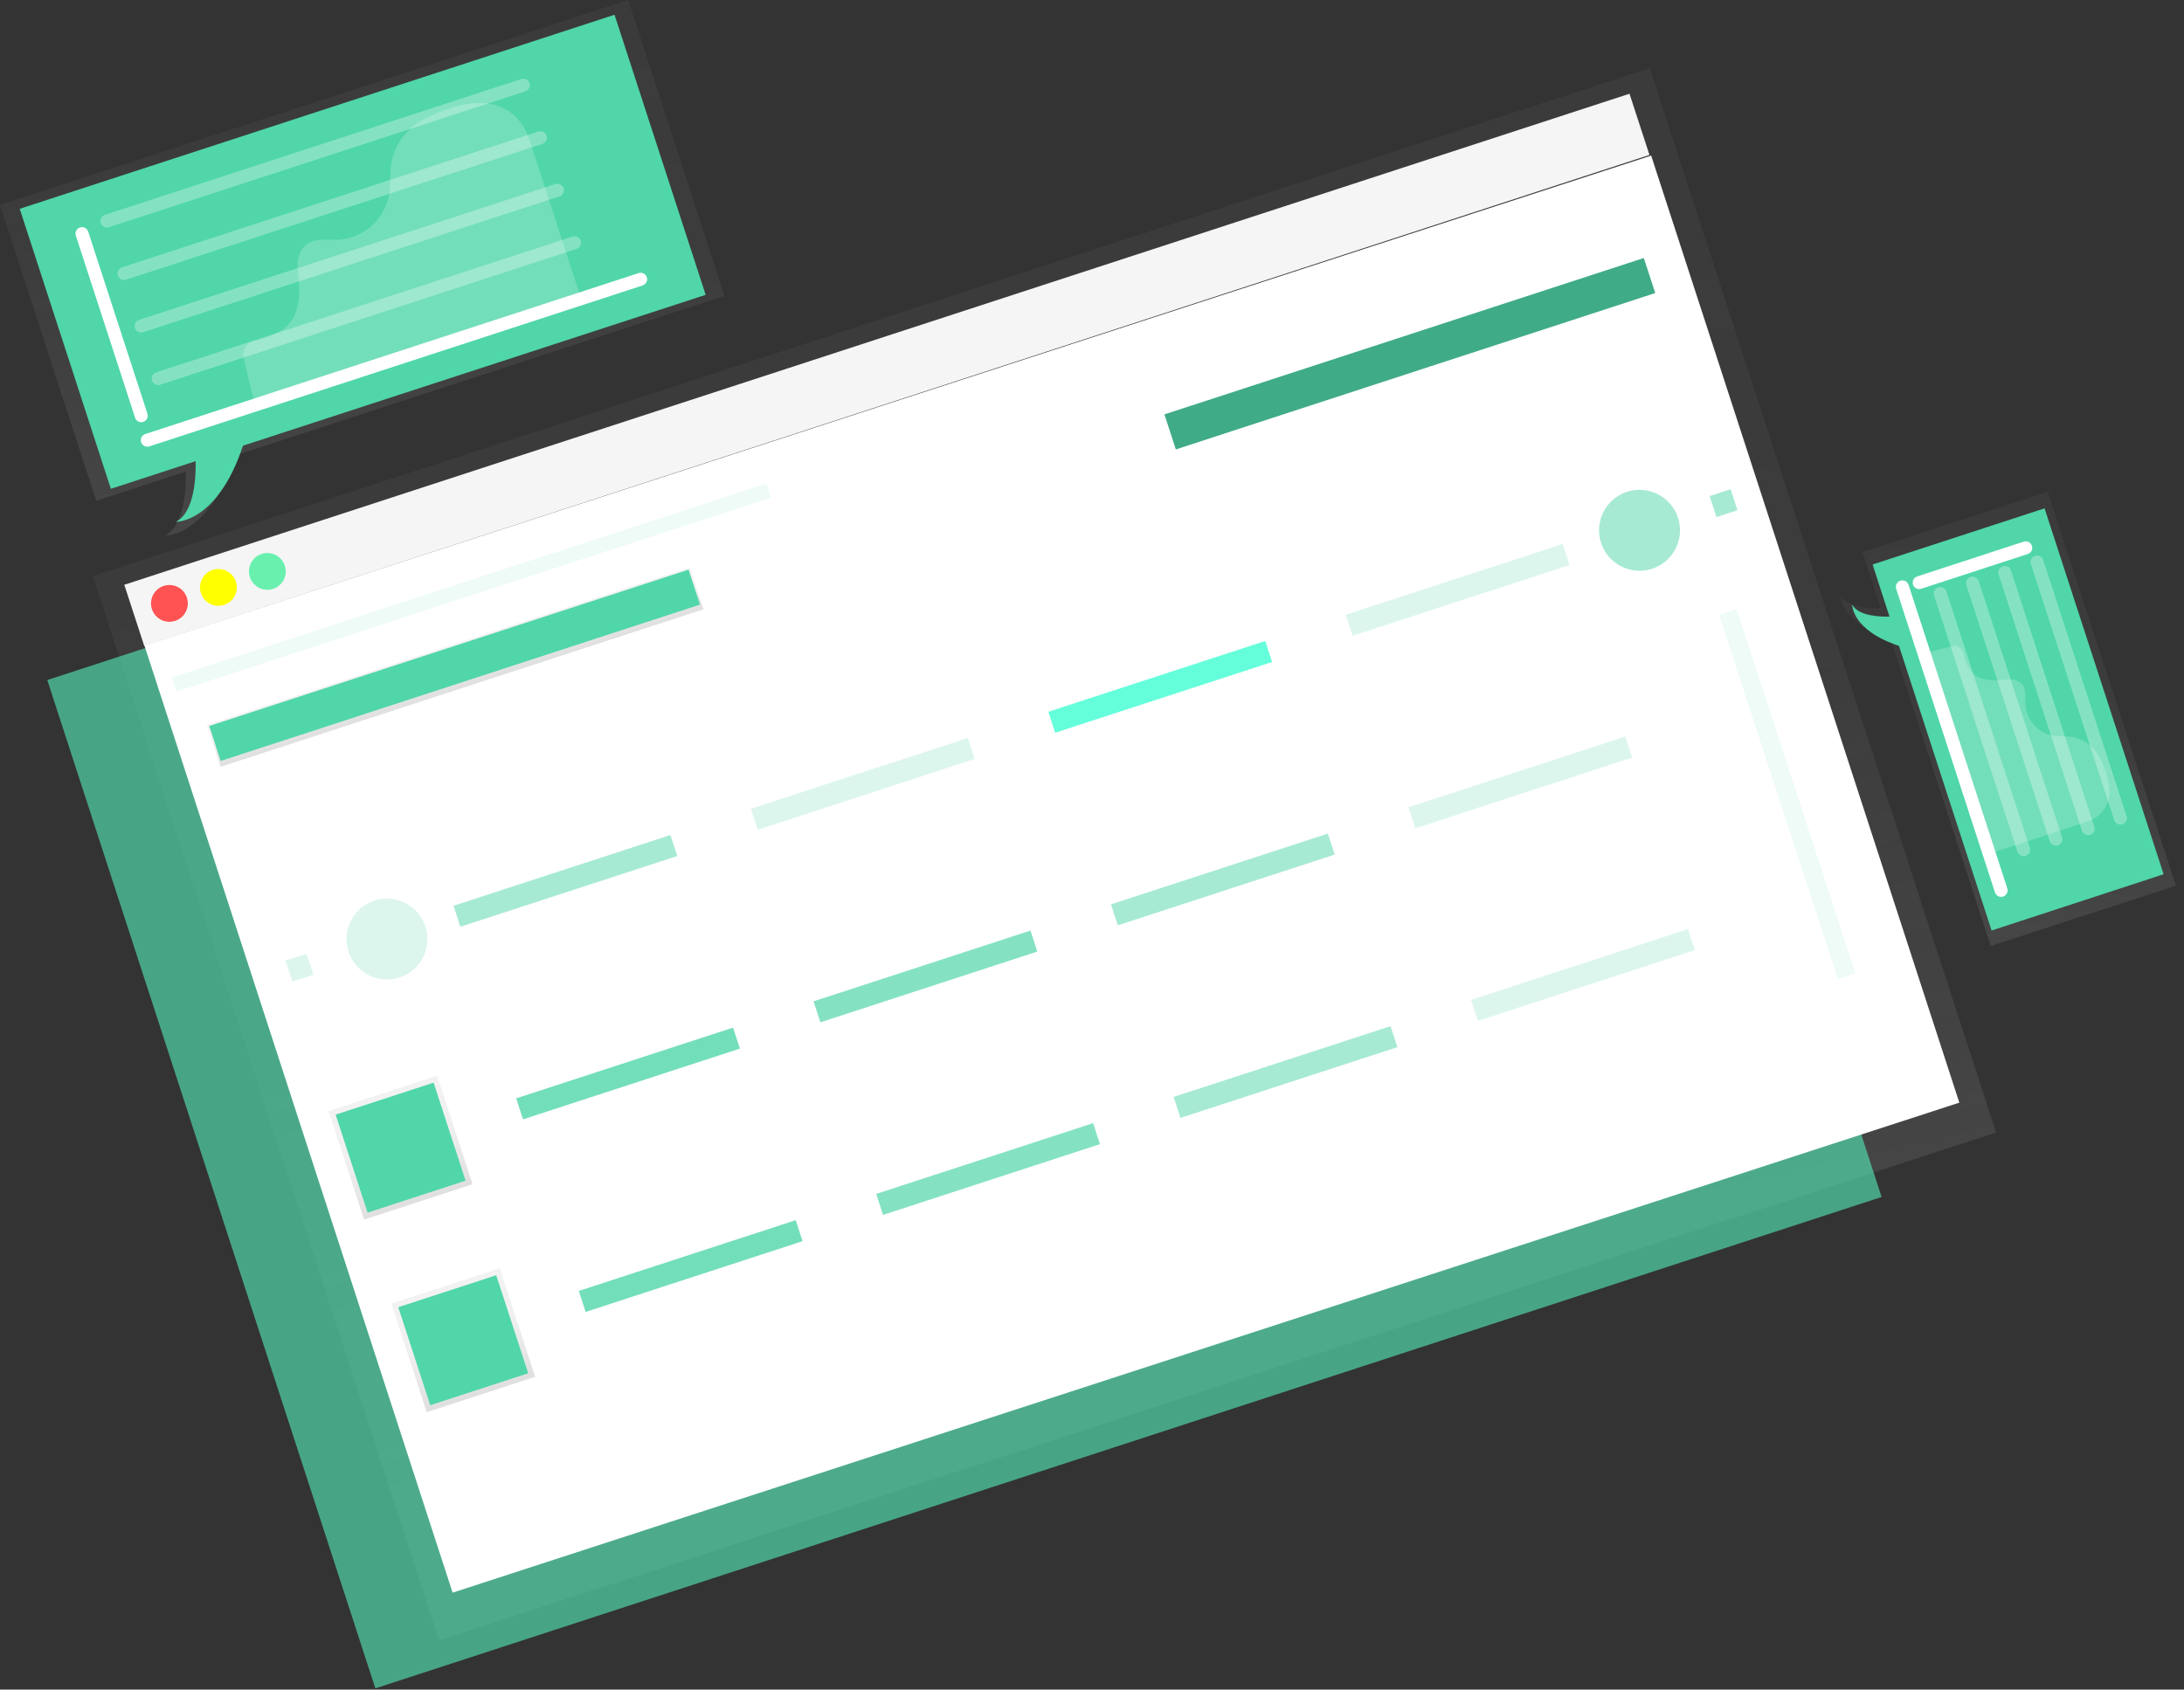 <?xml version="1.0" encoding="UTF-8"?>
<svg width="168px" height="130px" viewBox="0 0 168 130" version="1.1" xmlns="http://www.w3.org/2000/svg" xmlns:xlink="http://www.w3.org/1999/xlink">
    <rect x="0" y="0" width="168" height="130" fill="#333333" stroke="none"/>
    <!-- Generator: Sketch 52.2 (67145) - http://www.bohemiancoding.com/sketch -->
    <title>undraw_browser_stats_704t</title>
    <desc>Created with Sketch.</desc>
    <defs>
        <linearGradient x1="59.122%" y1="83.857%" x2="40.884%" y2="16.129%" id="linearGradient-1">
            <stop stop-color="#808080" stop-opacity="0.25" offset="0%"></stop>
            <stop stop-color="#808080" stop-opacity="0.12" offset="54%"></stop>
            <stop stop-color="#808080" stop-opacity="0.1" offset="100%"></stop>
        </linearGradient>
        <linearGradient x1="49.994%" y1="100.38%" x2="49.998%" y2="-0.166%" id="linearGradient-2">
            <stop stop-color="#808080" stop-opacity="0.25" offset="0%"></stop>
            <stop stop-color="#808080" stop-opacity="0.12" offset="54%"></stop>
            <stop stop-color="#808080" stop-opacity="0.1" offset="100%"></stop>
        </linearGradient>
        <linearGradient x1="49.913%" y1="100.055%" x2="49.966%" y2="0.013%" id="linearGradient-3">
            <stop stop-color="#808080" stop-opacity="0.25" offset="0%"></stop>
            <stop stop-color="#808080" stop-opacity="0.12" offset="54%"></stop>
            <stop stop-color="#808080" stop-opacity="0.1" offset="100%"></stop>
        </linearGradient>
        <linearGradient x1="49.905%" y1="100.055%" x2="49.957%" y2="0.013%" id="linearGradient-4">
            <stop stop-color="#808080" stop-opacity="0.25" offset="0%"></stop>
            <stop stop-color="#808080" stop-opacity="0.12" offset="54%"></stop>
            <stop stop-color="#808080" stop-opacity="0.1" offset="100%"></stop>
        </linearGradient>
        <linearGradient x1="50%" y1="100%" x2="50%" y2="0%" id="linearGradient-5">
            <stop stop-color="#808080" stop-opacity="0.25" offset="0%"></stop>
            <stop stop-color="#808080" stop-opacity="0.12" offset="54%"></stop>
            <stop stop-color="#808080" stop-opacity="0.1" offset="100%"></stop>
        </linearGradient>
        <linearGradient x1="50.004%" y1="100.032%" x2="50.004%" y2="0.016%" id="linearGradient-6">
            <stop stop-color="#808080" stop-opacity="0.25" offset="0%"></stop>
            <stop stop-color="#808080" stop-opacity="0.12" offset="54%"></stop>
            <stop stop-color="#808080" stop-opacity="0.1" offset="100%"></stop>
        </linearGradient>
    </defs>
    <g id="landing" stroke="none" stroke-width="1" fill="none" fill-rule="evenodd">
        <g id="003-L" transform="translate(-806, -736)">
            <g id="undraw_browser_stats_704t" transform="translate(806, 736)">
                <polygon id="Path" fill="url(#linearGradient-1)" points="7.139 44.326 8.758 49.303 33.778 126.221 153.545 87.137 128.525 10.22 126.908 5.243"></polygon>
                <polygon id="Path" fill="#50D6A9" opacity="0.7" points="3.638 52.323 5.17 57.038 28.873 129.907 144.738 92.098 121.036 19.227 119.503 14.514"></polygon>
                <polygon id="Rectangle" fill="#F5F5F5" transform="translate(68.221, 28.457) rotate(-18.072) translate(-68.221, -28.457) " points="7.325 25.981 129.118 25.981 129.118 30.934 7.325 30.934"></polygon>
                <polygon id="Rectangle" fill="#FFFFFF" transform="translate(80.915, 67.256) rotate(-18.02) translate(-80.915, -67.256) " points="19.975 28.942 141.854 28.942 141.854 105.57 19.975 105.57"></polygon>
                <path d="M14.378,45.988 C14.619,46.732 14.213,47.53 13.47,47.771 C12.727,48.013 11.929,47.607 11.687,46.864 C11.445,46.121 11.85,45.323 12.593,45.08 C13.337,44.839 14.135,45.245 14.378,45.988 Z" id="Path" fill="#FF5252"></path>
                <path d="M18.144,44.759 C18.386,45.502 17.979,46.3 17.236,46.542 C16.493,46.784 15.695,46.377 15.453,45.635 C15.211,44.892 15.617,44.093 16.36,43.851 C17.103,43.609 17.902,44.016 18.144,44.759 Z" id="Path" fill="#FFFF00"></path>
                <path d="M21.912,43.528 C22.154,44.271 21.747,45.069 21.004,45.311 C20.261,45.552 19.463,45.146 19.221,44.403 C18.979,43.66 19.385,42.862 20.128,42.62 C20.871,42.378 21.67,42.785 21.912,43.528 Z" id="Path" fill="#69F0AE"></path>
                <polygon id="Rectangle" fill="url(#linearGradient-2)" transform="translate(35.014, 51.324) rotate(-18.07) translate(-35.014, -51.324) " points="15.48 49.625 54.549 49.625 54.549 53.024 15.48 53.024"></polygon>
                <polygon id="Rectangle" fill="#50D6A9" transform="translate(34.971, 51.189) rotate(-18.07) translate(-34.971, -51.189) " points="15.578 49.773 54.364 49.773 54.364 52.605 15.578 52.605"></polygon>
                <polygon id="Rectangle" fill="#50D6A9" transform="translate(108.449, 27.215) rotate(-18.07) translate(-108.449, -27.215) " points="89.055 25.799 127.842 25.799 127.842 28.631 89.055 28.631"></polygon>
                <polygon id="Rectangle" fill="#000000" opacity="0.2" transform="translate(108.449, 27.215) rotate(-18.07) translate(-108.449, -27.215) " points="89.055 25.799 127.842 25.799 127.842 28.631 89.055 28.631"></polygon>
                <polygon id="Rectangle" fill="#50D6A9" opacity="0.2" transform="translate(23.037, 74.452) rotate(-18.07) translate(-23.037, -74.452) " points="22.188 73.602 23.887 73.602 23.887 75.302 22.188 75.302"></polygon>
                <polygon id="Rectangle" fill="#50D6A9" opacity="0.5" transform="translate(132.581, 38.711) rotate(-18.07) translate(-132.581, -38.711) " points="131.731 37.862 133.43 37.862 133.43 39.561 131.731 39.561"></polygon>
                <path d="M32.728,71.286 C33.119,72.484 32.749,73.799 31.792,74.618 C30.835,75.437 29.478,75.599 28.355,75.028 C27.232,74.456 26.564,73.265 26.662,72.009 C26.761,70.753 27.606,69.68 28.804,69.29 C30.439,68.761 32.194,69.653 32.728,71.286 Z" id="Path" fill="#50D6A9" opacity="0.2"></path>
                <path d="M129.081,39.845 C129.609,41.481 128.711,43.236 127.075,43.765 C125.439,44.294 123.684,43.397 123.154,41.761 C122.624,40.125 123.521,38.37 125.157,37.839 C126.794,37.311 128.55,38.208 129.081,39.845 Z" id="Path" fill="#50D6A9" opacity="0.5"></path>
                <polygon id="Rectangle" fill="#50D6A9" opacity="0.5" transform="translate(43.492, 67.778) rotate(-18.07) translate(-43.492, -67.778) " points="34.716 66.928 52.268 66.928 52.268 68.627 34.716 68.627"></polygon>
                <polygon id="Rectangle" fill="#50D6A9" opacity="0.8" transform="translate(48.311, 82.595) rotate(-18.07) translate(-48.311, -82.595) " points="39.535 81.746 57.086 81.746 57.086 83.445 39.535 83.445"></polygon>
                <polygon id="Rectangle" fill="#50D6A9" opacity="0.7" transform="translate(71.188, 75.13) rotate(-18.07) translate(-71.188, -75.13) " points="62.412 74.28 79.964 74.28 79.964 75.979 62.412 75.979"></polygon>
                <polygon id="Rectangle" fill="#50D6A9" opacity="0.5" transform="translate(94.066, 67.667) rotate(-18.07) translate(-94.066, -67.667) " points="85.29 66.817 102.841 66.817 102.841 68.516 85.29 68.516"></polygon>
                <polygon id="Rectangle" fill="#50D6A9" opacity="0.2" transform="translate(116.945, 60.201) rotate(-18.07) translate(-116.945, -60.201) " points="108.169 59.352 125.721 59.352 125.721 61.051 108.169 61.051"></polygon>
                <polygon id="Rectangle" fill="#50D6A9" opacity="0.8" transform="translate(53.129, 97.413) rotate(-18.07) translate(-53.129, -97.413) " points="44.353 96.563 61.905 96.563 61.905 98.262 44.353 98.262"></polygon>
                <polygon id="Rectangle" fill="#50D6A9" opacity="0.7" transform="translate(76.006, 89.947) rotate(-18.07) translate(-76.006, -89.947) " points="67.23 89.098 84.782 89.098 84.782 90.797 67.23 90.797"></polygon>
                <polygon id="Rectangle" fill="#50D6A9" opacity="0.5" transform="translate(98.884, 82.484) rotate(-18.07) translate(-98.884, -82.484) " points="90.108 81.635 107.66 81.635 107.66 83.334 90.108 83.334"></polygon>
                <polygon id="Rectangle" fill="#50D6A9" opacity="0.2" transform="translate(121.763, 75.019) rotate(-18.07) translate(-121.763, -75.019) " points="112.987 74.169 130.539 74.169 130.539 75.868 112.987 75.868"></polygon>
                <polygon id="Rectangle" fill="#50D6A9" opacity="0.2" transform="translate(66.369, 60.312) rotate(-18.07) translate(-66.369, -60.312) " points="57.593 59.463 75.145 59.463 75.145 61.162 57.593 61.162"></polygon>
                <polygon id="Rectangle" fill="#64FFDA" transform="translate(89.247, 52.849) rotate(-18.07) translate(-89.247, -52.849) " points="80.471 52 98.023 52 98.023 53.699 80.471 53.699"></polygon>
                <polygon id="Rectangle" fill="#50D6A9" opacity="0.2" transform="translate(112.124, 45.386) rotate(-18.07) translate(-112.124, -45.386) " points="103.348 44.537 120.9 44.537 120.9 46.236 103.348 46.236"></polygon>
                <polygon id="Rectangle" fill="url(#linearGradient-3)" transform="translate(30.815, 88.302) rotate(-18.07) translate(-30.815, -88.302) " points="26.427 83.911 35.204 83.911 35.204 92.694 26.427 92.694"></polygon>
                <polygon id="Rectangle" fill="url(#linearGradient-4)" transform="translate(35.634, 103.12) rotate(-18.07) translate(-35.634, -103.12) " points="31.246 98.729 40.022 98.729 40.022 107.511 31.246 107.511"></polygon>
                <polygon id="Rectangle" fill="#50D6A9" transform="translate(30.815, 88.302) rotate(-18.07) translate(-30.815, -88.302) " points="26.852 84.337 34.779 84.337 34.779 92.268 26.852 92.268"></polygon>
                <polygon id="Rectangle" fill="#50D6A9" transform="translate(35.634, 103.12) rotate(-18.07) translate(-35.634, -103.12) " points="31.671 99.154 39.597 99.154 39.597 107.086 31.671 107.086"></polygon>
                <path d="M48.327,0 L0,15.771 L7.404,38.534 L14.289,36.287 C14.315,37.29 14.268,40.436 12.679,41.217 C12.679,41.217 16.049,41.327 18.139,35.029 L55.729,22.763 L48.327,0 Z" id="Path" fill="url(#linearGradient-5)"></path>
                <path d="M47.272,1.135 L1.517,16.066 L8.528,37.609 L15.047,35.483 C15.073,36.433 15.026,39.41 13.522,40.151 C13.522,40.151 16.712,40.254 18.692,34.292 L54.282,22.685 L47.272,1.135 Z" id="Path" fill="#50D6A9"></path>
                <path d="" id="Path" stroke="#FFFFFF" stroke-linecap="round" stroke-linejoin="round"></path>
                <path d="M6.309,17.977 L10.866,31.986" id="Path" stroke="#FFFFFF" stroke-linecap="round" stroke-linejoin="round" stroke-dasharray="0"></path>
                <path d="" id="Path" stroke="#FFFFFF" stroke-linecap="round" stroke-linejoin="round"></path>
                <path d="M11.33,33.871 L49.279,21.487" id="Path" stroke="#FFFFFF" stroke-linecap="round" stroke-linejoin="round"></path>
                <path d="M12.168,29.127 L44.196,18.675" id="Path" stroke="#FFFFFF" opacity="0.3" stroke-linecap="round" stroke-linejoin="round"></path>
                <path d="M10.855,25.086 L42.881,14.636" id="Path" stroke="#FFFFFF" opacity="0.3" stroke-linecap="round" stroke-linejoin="round"></path>
                <path d="M9.54,21.045 L41.567,10.595" id="Path" stroke="#FFFFFF" opacity="0.3" stroke-linecap="round" stroke-linejoin="round"></path>
                <path d="M8.225,17.006 L40.254,6.554" id="Path" stroke="#FFFFFF" opacity="0.3" stroke-linecap="round" stroke-linejoin="round"></path>
                <path d="M18.718,27.423 C18.705,27.362 18.701,27.299 18.705,27.237 C18.746,26.709 19.144,26.279 19.667,26.197 L19.805,26.169 C20.703,25.944 21.626,25.612 22.232,24.912 C23.183,23.797 23.073,22.106 22.91,20.735 C22.85,20.303 22.91,19.863 23.082,19.463 C23.671,18.163 24.967,18.501 26.072,18.445 C27.973,18.304 29.546,16.914 29.922,15.047 C30.06,14.267 29.972,13.462 30.084,12.679 C30.244,11.597 30.776,10.606 31.59,9.876 C32.426,9.133 33.508,8.71 34.548,8.348 C35.377,8.053 36.252,7.909 37.132,7.923 L37.178,7.923 C38.693,7.982 40.027,8.941 40.564,10.359 C40.794,10.955 40.991,11.564 41.197,12.196 C42.335,15.698 43.388,18.93 44.703,22.986 C43.088,23.498 39.299,24.733 38.781,24.902 L33.13,26.747 C29.361,27.976 25.759,29.269 21.556,30.524 C20.689,30.782 21.556,30.524 19.673,31.139 C19.338,30.121 19.322,30.073 18.718,27.423 Z" id="Path" fill="#FFFFFF" opacity="0.2"></path>
                <polygon id="Rectangle" fill="#50D6A9" opacity="0.1" transform="translate(36.257, 45.209) rotate(-18.072) translate(-36.257, -45.209) " points="12.209 44.643 60.304 44.643 60.304 45.775 12.209 45.775"></polygon>
                <path d="M167.377,68.148 L157.521,37.839 L143.273,42.482 L144.677,46.8 C144.049,46.817 142.077,46.787 141.59,45.792 C141.59,45.792 141.522,47.905 145.463,49.214 L153.131,72.785 L167.377,68.148 Z" id="Path" fill="url(#linearGradient-6)"></path>
                <path d="M166.432,67.266 L157.274,39.113 L144.046,43.433 L145.346,47.444 C144.762,47.459 142.931,47.433 142.478,46.516 C142.478,46.516 142.415,48.479 146.075,49.695 L153.199,71.595 L166.432,67.266 Z" id="Path" fill="#50D6A9"></path>
                <path d="" id="Path" stroke="#FFFFFF" stroke-linecap="round" stroke-linejoin="round"></path>
                <path d="M155.827,42.15 L147.632,44.826" id="Path" stroke="#FFFFFF" stroke-linecap="round" stroke-linejoin="round" stroke-dasharray="0"></path>
                <path d="" id="Path" stroke="#FFFFFF" stroke-linecap="round" stroke-linejoin="round"></path>
                <path d="M146.337,45.155 L153.933,68.506" id="Path" stroke="#FFFFFF" stroke-linecap="round" stroke-linejoin="round"></path>
                <path d="M149.251,45.671 L155.662,65.377" id="Path" stroke="#FFFFFF" opacity="0.3" stroke-linecap="round" stroke-linejoin="round"></path>
                <path d="M151.732,44.861 L158.143,64.567" id="Path" stroke="#FFFFFF" opacity="0.3" stroke-linecap="round" stroke-linejoin="round"></path>
                <path d="M154.215,44.051 L160.624,63.758" id="Path" stroke="#FFFFFF" opacity="0.3" stroke-linecap="round" stroke-linejoin="round"></path>
                <path d="M156.696,43.242 L163.107,62.948" id="Path" stroke="#FFFFFF" opacity="0.3" stroke-linecap="round" stroke-linejoin="round"></path>
                <path d="M150.295,49.703 C150.331,49.698 150.368,49.698 150.404,49.703 C150.729,49.728 150.993,49.973 151.043,50.295 C151.043,50.33 151.054,50.358 151.06,50.379 C151.197,50.936 151.4,51.493 151.831,51.864 C152.51,52.449 153.554,52.383 154.395,52.28 C154.661,52.243 154.931,52.28 155.177,52.386 C155.972,52.758 155.768,53.547 155.801,54.225 C155.885,55.394 156.738,56.364 157.887,56.596 C158.366,56.682 158.86,56.626 159.341,56.697 C160.006,56.795 160.615,57.124 161.063,57.625 C161.519,58.14 161.779,58.805 162,59.445 C162.181,59.955 162.269,60.494 162.26,61.035 L162.26,61.054 C162.224,61.985 161.635,62.805 160.764,63.137 C160.392,63.278 160.021,63.401 159.634,63.527 L153.008,65.696 C152.694,64.701 151.937,62.37 151.833,62.053 C151.437,60.838 151.09,59.791 150.702,58.574 C149.948,56.257 149.155,54.039 148.386,51.454 C148.228,50.921 148.386,51.454 148.014,50.295 C148.638,50.083 148.668,50.074 150.295,49.703 Z" id="Path" fill="#FFFFFF" opacity="0.2"></path>
                <polygon id="Rectangle" fill="#50D6A9" opacity="0.1" transform="translate(137.481, 61.102) rotate(-18.07) translate(-137.481, -61.102) " points="136.774 46.371 138.189 46.371 138.189 75.833 136.774 75.833"></polygon>
            </g>
        </g>
    </g>
</svg>
